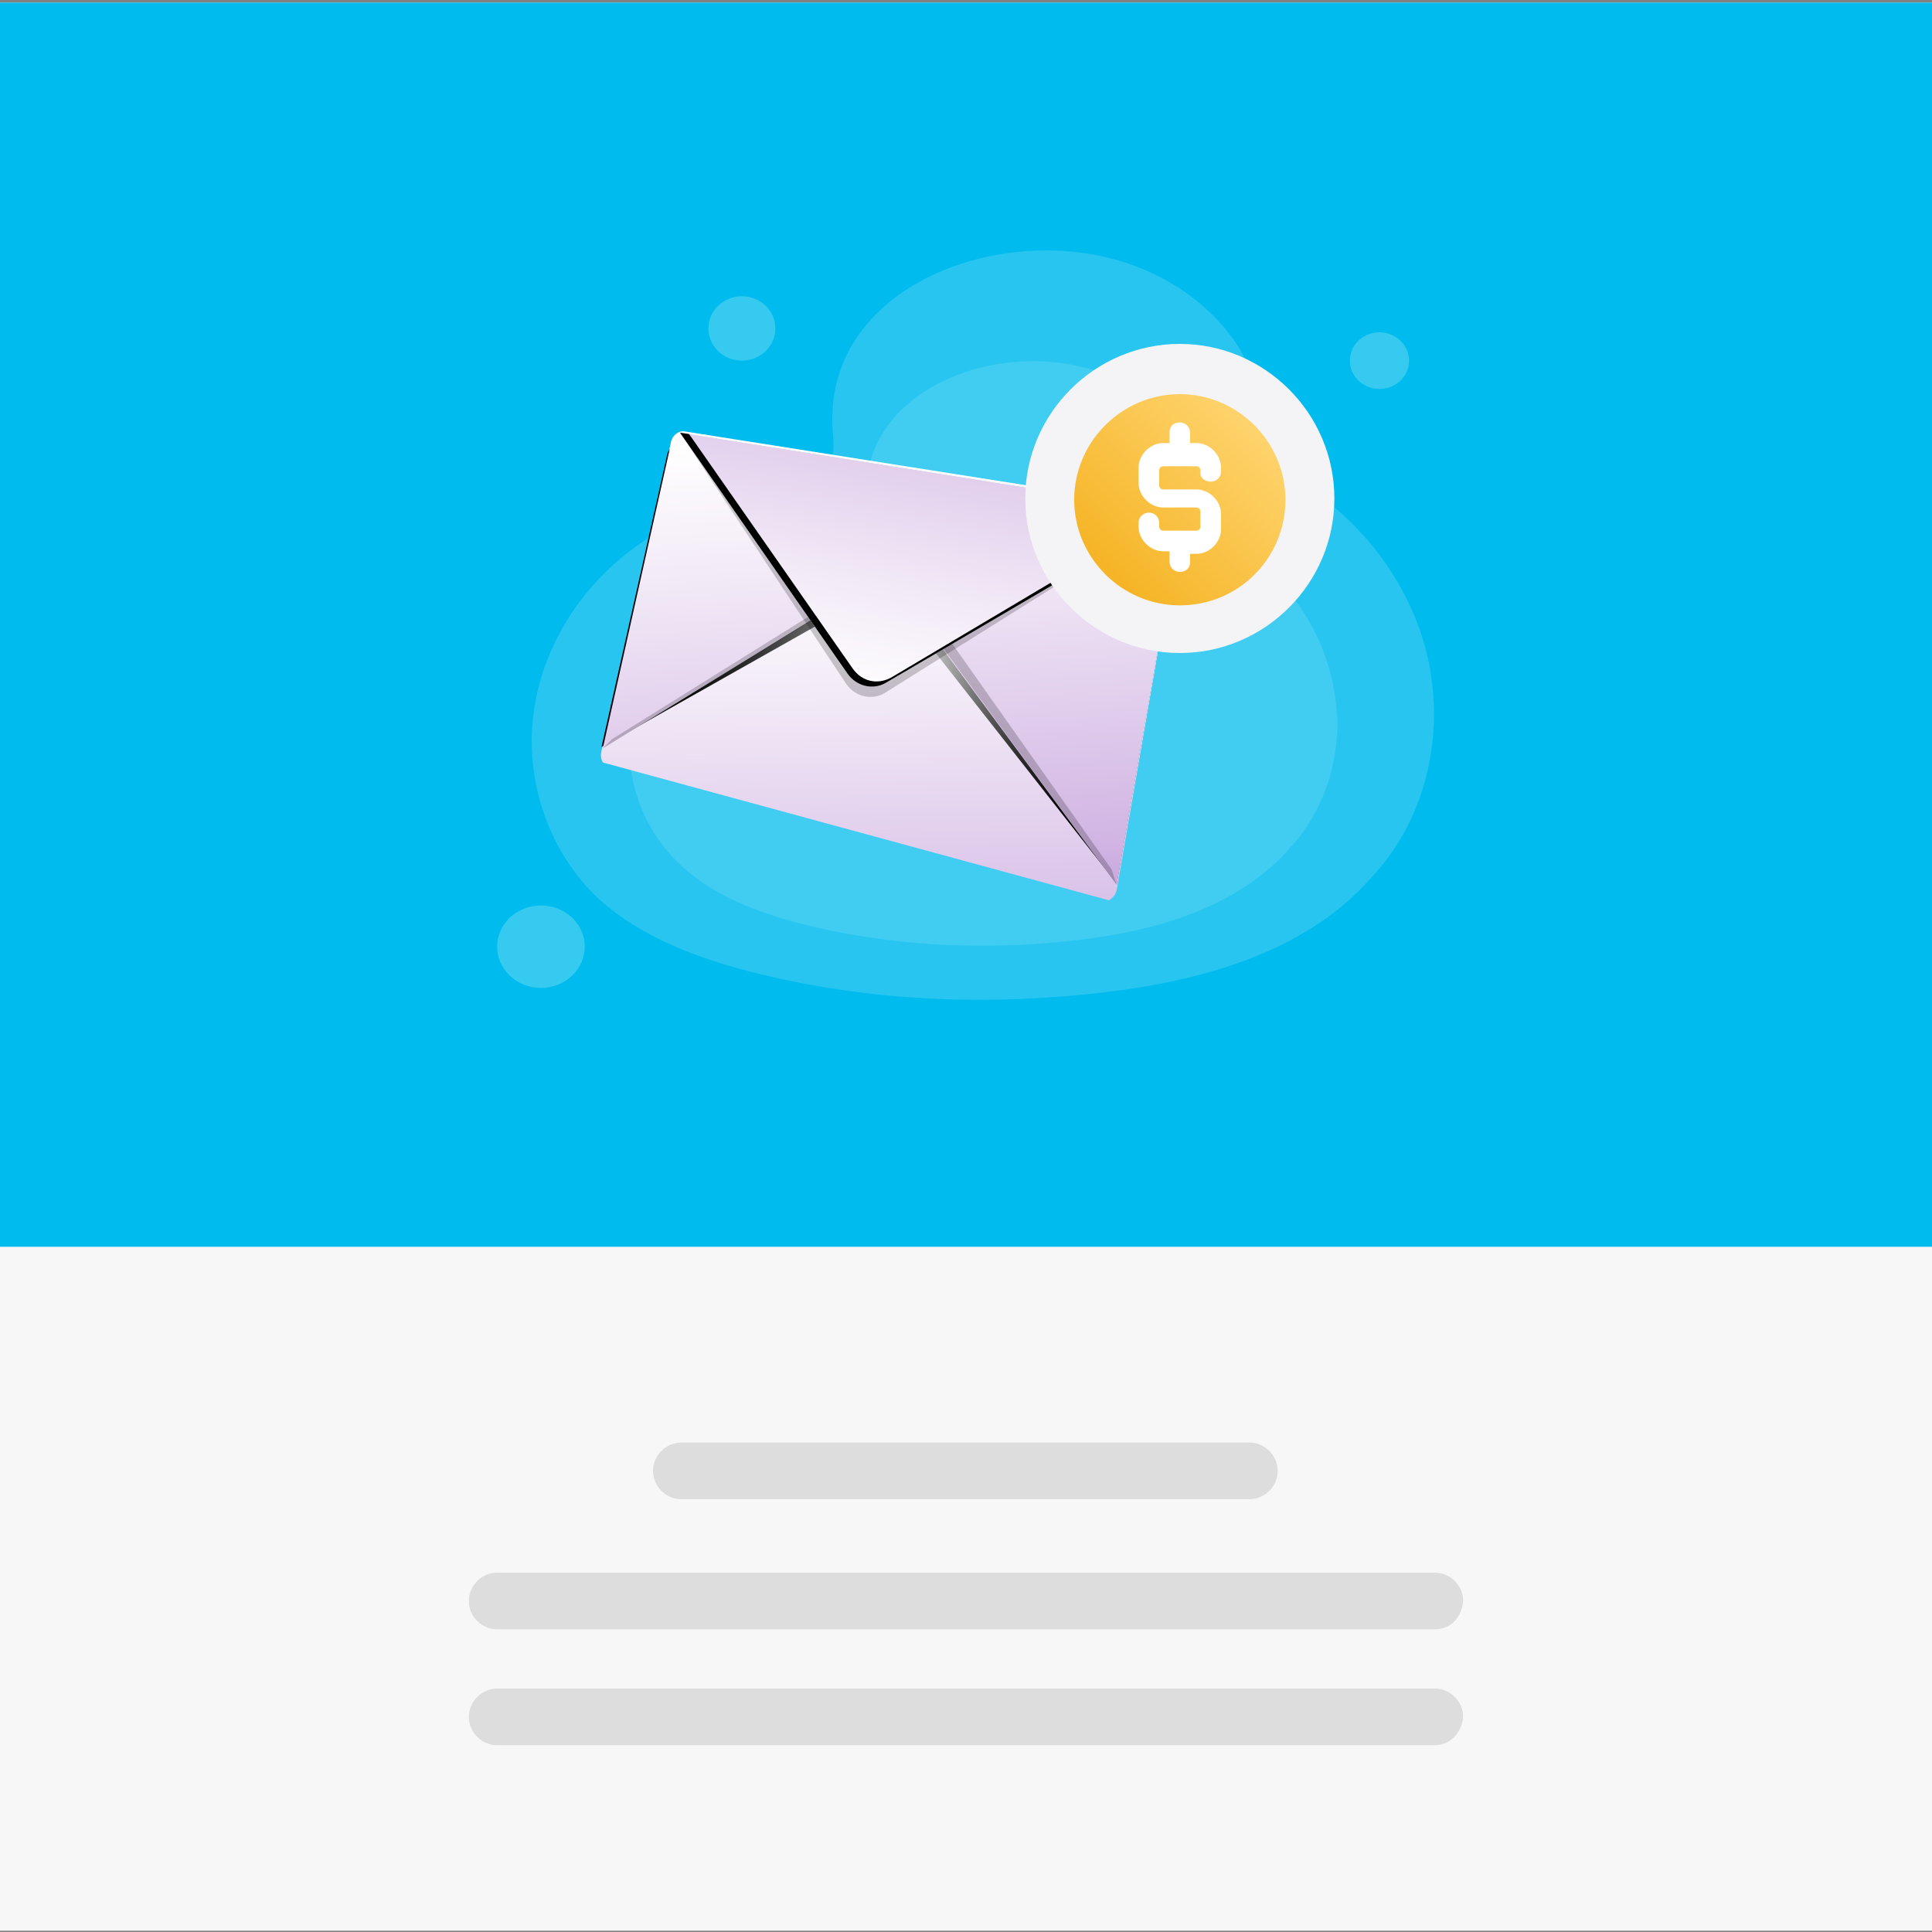 <?xml version="1.0" encoding="utf-8"?>
<!-- Generator: Adobe Illustrator 26.0.2, SVG Export Plug-In . SVG Version: 6.00 Build 0)  -->
<svg version="1.1" id="Layer_1" xmlns="http://www.w3.org/2000/svg" xmlns:xlink="http://www.w3.org/1999/xlink" x="0px" y="0px"
	 viewBox="0 0 150 150" style="enable-background:new 0 0 150 150;" xml:space="preserve">
<rect x="0" y="0" width="150" height="150" fill="#808080" stroke="none"/>
<style type="text/css">
	.st0{fill:#F7F7F7;}
	.st1{fill:#00BBED;}
	.st2{fill:#DDDDDD;}
	.st3{opacity:0.7;}
	.st4{opacity:0.22;}
	.st5{fill:#FFFFFF;}
	.st6{opacity:0.18;}
	.st7{opacity:0.31;}
	.st8{fill:url(#SVGID_1_);}
	.st9{fill:url(#SVGID_00000016763578222626577320000014155334090771780516_);}
	.st10{fill:url(#SVGID_00000099650604761357590020000010805286680648213392_);}
	.st11{opacity:0.2;enable-background:new    ;}
	.st12{fill:url(#SVGID_00000018211597930872747600000010432392761069826727_);}
	.st13{fill:url(#SVGID_00000165936291462551218270000016163860402689862561_);}
	.st14{fill:#F4F4F6;}
	.st15{fill:url(#SVGID_00000026859049548992666810000006347616239707332000_);}
</style>
<g>
	<rect y="0.2" class="st0" width="150" height="149.7"/>
	<rect y="0.2" class="st1" width="150" height="96.6"/>
	<path class="st2" d="M97,116.4H52.9c-1.2,0-2.2-1-2.2-2.2l0,0c0-1.2,1-2.2,2.2-2.2H97c1.2,0,2.2,1,2.2,2.2l0,0
		C99.2,115.4,98.2,116.4,97,116.4z"/>
	<path class="st2" d="M111.4,126.5H38.6c-1.2,0-2.2-1-2.2-2.2l0,0c0-1.2,1-2.2,2.2-2.2h72.8c1.2,0,2.2,1,2.2,2.2l0,0
		C113.5,125.6,112.6,126.5,111.4,126.5z"/>
	<path class="st2" d="M111.4,135.5H38.6c-1.2,0-2.2-1-2.2-2.2l0,0c0-1.2,1-2.2,2.2-2.2h72.8c1.2,0,2.2,1,2.2,2.2l0,0
		C113.5,134.5,112.6,135.5,111.4,135.5z"/>
	<g class="st3">
		<g>
			<g class="st4">
				<g>
					<g>
						<path class="st5" d="M111.3,56.5c0.1-1.1,0-2.3-0.1-3.4c-0.6-5.3-3.5-10.3-7.7-13.8c-1.5-1.3-3.2-2.4-4.2-4.1
							c-1.6-2.8-1.5-6-3.5-8.8s-5-4.9-8.4-6c-10-3.3-24,2.1-22.7,13.6c0,0,0,0.1,0,0.2c0.2,2.4-1.8,4.4-4.3,4.5
							c-9.2,0.2-17.1,7-18.8,15.6c-1.1,5.5,0.7,11.6,4.9,15.5c3.2,2.9,7.4,4.5,11.6,5.6c8.5,2.2,17.4,2.7,26.2,1.8
							c8.2-0.8,16.9-3,22.2-9.1C109.5,64.9,111.1,60.7,111.3,56.5z"/>
					</g>
				</g>
			</g>
			<g class="st6">
				<g>
					<g>
						<path class="st5" d="M103.8,57.1c0.1-0.9,0-1.8-0.1-2.7c-0.5-4.2-2.7-8.1-6-10.8c-1.2-1-2.5-1.9-3.3-3.2
							c-1.3-2.2-1.2-4.7-2.8-6.9c-1.6-2.2-3.9-3.9-6.5-4.7c-7.8-2.6-18.8,1.6-17.8,10.6v0.1c0.1,1.9-1.4,3.4-3.4,3.5
							c-7.2,0.2-13.4,5.5-14.8,12.2c-0.9,4.3,0.5,9.1,3.9,12.1c2.5,2.3,5.8,3.5,9.1,4.4c6.7,1.7,13.7,2.1,20.5,1.4
							C89,72.5,95.8,70.7,100,66C102.3,63.6,103.6,60.4,103.8,57.1z"/>
					</g>
				</g>
			</g>
			<g class="st7">
				<ellipse class="st5" cx="107.1" cy="28" rx="2.3" ry="2.2"/>
			</g>
			<g class="st7">
				<ellipse class="st5" cx="57.6" cy="25.5" rx="2.6" ry="2.5"/>
			</g>
			<g class="st7">
				<ellipse class="st5" cx="42" cy="73.5" rx="3.4" ry="3.2"/>
			</g>
		</g>
	</g>
	<g>
		<g>
			<g>
				
					<linearGradient id="SVGID_1_" gradientUnits="userSpaceOnUse" x1="9.553" y1="-143.233" x2="25.401" y2="-104.816" gradientTransform="matrix(0.918 -0.396 -0.396 -0.918 4.264 -42.338)">
					<stop  offset="0" style="stop-color:#B998D6"/>
					<stop  offset="9.856875e-02" style="stop-color:#C0A1DA"/>
					<stop  offset="0.232" style="stop-color:#D1B4E3"/>
					<stop  offset="0.732" style="stop-color:#F1E8F6"/>
					<stop  offset="1" style="stop-color:#FFFFFF"/>
				</linearGradient>
				<path class="st8" d="M46.8,59.2L46.8,59.2l39.3,10.7l0,0c0.3-0.2,0.5-0.4,0.6-0.8l4.9-28.4c0.1-0.6-0.3-1.2-1-1.3l-37.4-5.9
					c-0.5-0.1-1,0.3-1.1,0.8l-5.4,24C46.6,58.7,46.7,59,46.8,59.2z"/>
				
					<radialGradient id="SVGID_00000141431485846496589280000018128692593805649083_" cx="23.112" cy="-112.145" r="23.126" gradientTransform="matrix(0.918 -0.396 -0.396 -0.918 4.264 -42.338)" gradientUnits="userSpaceOnUse">
					<stop  offset="0" style="stop-color:#FFFFFF"/>
					<stop  offset="6.562275e-02" style="stop-color:#D8D8D8"/>
					<stop  offset="0.162" style="stop-color:#A6A6A6"/>
					<stop  offset="0.262" style="stop-color:#797979"/>
					<stop  offset="0.366" style="stop-color:#545454"/>
					<stop  offset="0.473" style="stop-color:#353535"/>
					<stop  offset="0.585" style="stop-color:#1E1E1E"/>
					<stop  offset="0.704" style="stop-color:#0D0D0D"/>
					<stop  offset="0.835" style="stop-color:#030303"/>
					<stop  offset="1" style="stop-color:#000000"/>
				</radialGradient>
				<path style="fill:url(#SVGID_00000141431485846496589280000018128692593805649083_);" d="M66.9,46.6c1-0.6,2.3-0.4,3,0.6
					l16.8,21.4l4.7-26.8c0.1-0.6-0.3-1.2-1-1.3l-37.5-6c-0.5-0.1-1,0.3-1.1,0.8L46.7,58L66.9,46.6z"/>
				
					<linearGradient id="SVGID_00000012436823754452017090000008064151219718220437_" gradientUnits="userSpaceOnUse" x1="14.224" y1="-135.532" x2="28.734" y2="-94.93" gradientTransform="matrix(0.918 -0.396 -0.396 -0.918 4.264 -42.338)">
					<stop  offset="0" style="stop-color:#B998D6"/>
					<stop  offset="9.856875e-02" style="stop-color:#C0A1DA"/>
					<stop  offset="0.232" style="stop-color:#D1B4E3"/>
					<stop  offset="0.732" style="stop-color:#F1E8F6"/>
					<stop  offset="1" style="stop-color:#FFFFFF"/>
				</linearGradient>
				<path style="fill:url(#SVGID_00000012436823754452017090000008064151219718220437_);" d="M67.1,45.6c1-0.6,2.3-0.4,3,0.6
					l16.6,22.5l4.9-27.9c0.1-0.6-0.3-1.2-1-1.3l-37.4-5.9c-0.5-0.1-1,0.3-1.1,0.8l-5.3,23.7L67.1,45.6z"/>
				<path class="st11" d="M47.5,57.4l20.2-12.6c1-0.6,2.3-0.4,3,0.6l15.6,22.1l0.4,1.2L70.2,46.2c-0.7-1-2-1.2-3-0.6L46.8,58.1
					L47.5,57.4z"/>
				<path class="st11" d="M91.2,39.7L91.2,39.7L68.7,53.8c-1,0.6-2.3,0.3-3-0.7L52.8,33.6l0,0L91.2,39.7z"/>
				
					<linearGradient id="SVGID_00000072257563811730333890000017212544440597143456_" gradientUnits="userSpaceOnUse" x1="41.208" y1="-84.511" x2="20.462" y2="-114.558" gradientTransform="matrix(0.918 -0.396 -0.396 -0.918 4.264 -42.338)">
					<stop  offset="0" style="stop-color:#B998D6"/>
					<stop  offset="9.856875e-02" style="stop-color:#C0A1DA"/>
					<stop  offset="0.232" style="stop-color:#D1B4E3"/>
					<stop  offset="0.732" style="stop-color:#F1E8F6"/>
					<stop  offset="1" style="stop-color:#FFFFFF"/>
				</linearGradient>
				<path style="fill:url(#SVGID_00000072257563811730333890000017212544440597143456_);" d="M91.2,39.7L91.2,39.7L68.8,53
					c-1,0.6-2.3,0.3-3-0.7l-13-18.7l0,0L91.2,39.7z"/>
				
					<radialGradient id="SVGID_00000039824874295659841530000009043554198703393439_" cx="17.137" cy="-919.869" r="9.569" gradientTransform="matrix(0.918 -0.396 0.396 0.918 418.292 892.364)" gradientUnits="userSpaceOnUse">
					<stop  offset="0" style="stop-color:#FFFFFF"/>
					<stop  offset="6.562275e-02" style="stop-color:#D8D8D8"/>
					<stop  offset="0.162" style="stop-color:#A6A6A6"/>
					<stop  offset="0.262" style="stop-color:#797979"/>
					<stop  offset="0.366" style="stop-color:#545454"/>
					<stop  offset="0.473" style="stop-color:#353535"/>
					<stop  offset="0.585" style="stop-color:#1E1E1E"/>
					<stop  offset="0.704" style="stop-color:#0D0D0D"/>
					<stop  offset="0.835" style="stop-color:#030303"/>
					<stop  offset="1" style="stop-color:#000000"/>
				</radialGradient>
				<path style="fill:url(#SVGID_00000039824874295659841530000009043554198703393439_);" d="M66.2,51.9c0.7,1,1.9,1.3,3,0.7
					l21.7-12.9l0.4,0.1l0,0L68.8,53c-1,0.6-2.3,0.3-3-0.7l-13-18.7l0,0l0.7,0.1L66.2,51.9z"/>
			</g>
		</g>
	</g>
	<g>
		<path class="st14" d="M91.6,26.7c-6.6,0-12,5.4-12,12c0,6.6,5.4,12,12,12s12-5.4,12-12S98.2,26.7,91.6,26.7z"/>
		<g>
			
				<linearGradient id="SVGID_00000119821641585427896790000012422603417501858462_" gradientUnits="userSpaceOnUse" x1="82.159" y1="102.81" x2="97.535" y2="118.186" gradientTransform="matrix(1 0 0 -1 0 151)">
				<stop  offset="0" style="stop-color:#F3AA0F"/>
				<stop  offset="1" style="stop-color:#FED46E"/>
			</linearGradient>
			<path style="fill:url(#SVGID_00000119821641585427896790000012422603417501858462_);" d="M91.6,47c-4.5,0-8.2-3.7-8.2-8.2
				s3.7-8.2,8.2-8.2s8.2,3.7,8.2,8.2S96.2,47,91.6,47z"/>
		</g>
		<path class="st5" d="M94,37.4c0.4,0,0.8-0.3,0.8-0.8v-0.3c0-1-0.9-1.9-1.9-1.9h-0.5v-0.8c0-0.4-0.3-0.8-0.8-0.8s-0.8,0.3-0.8,0.8
			v0.8h-0.5c-1,0-1.9,0.9-1.9,1.9v1.2c0,1,0.9,1.9,1.9,1.9h2.6c0.2,0,0.3,0.2,0.3,0.3v1.2c0,0.2-0.2,0.3-0.3,0.3h-2.6
			c-0.2,0-0.3-0.2-0.3-0.3v-0.3c0-0.4-0.3-0.8-0.8-0.8c-0.4,0-0.8,0.3-0.8,0.8v0.3c0,1,0.9,1.9,1.9,1.9h0.5v0.8
			c0,0.4,0.3,0.8,0.8,0.8s0.8-0.3,0.8-0.8V43h0.5c1,0,1.9-0.9,1.9-1.9v-1.2c0-1-0.9-1.9-1.9-1.9h-2.6c-0.2,0-0.3-0.2-0.3-0.3v-1.2
			c0-0.2,0.2-0.3,0.3-0.3h2.6c0.2,0,0.3,0.2,0.3,0.3v0.3C93.2,37.1,93.6,37.4,94,37.4z"/>
	</g>
</g>
</svg>
